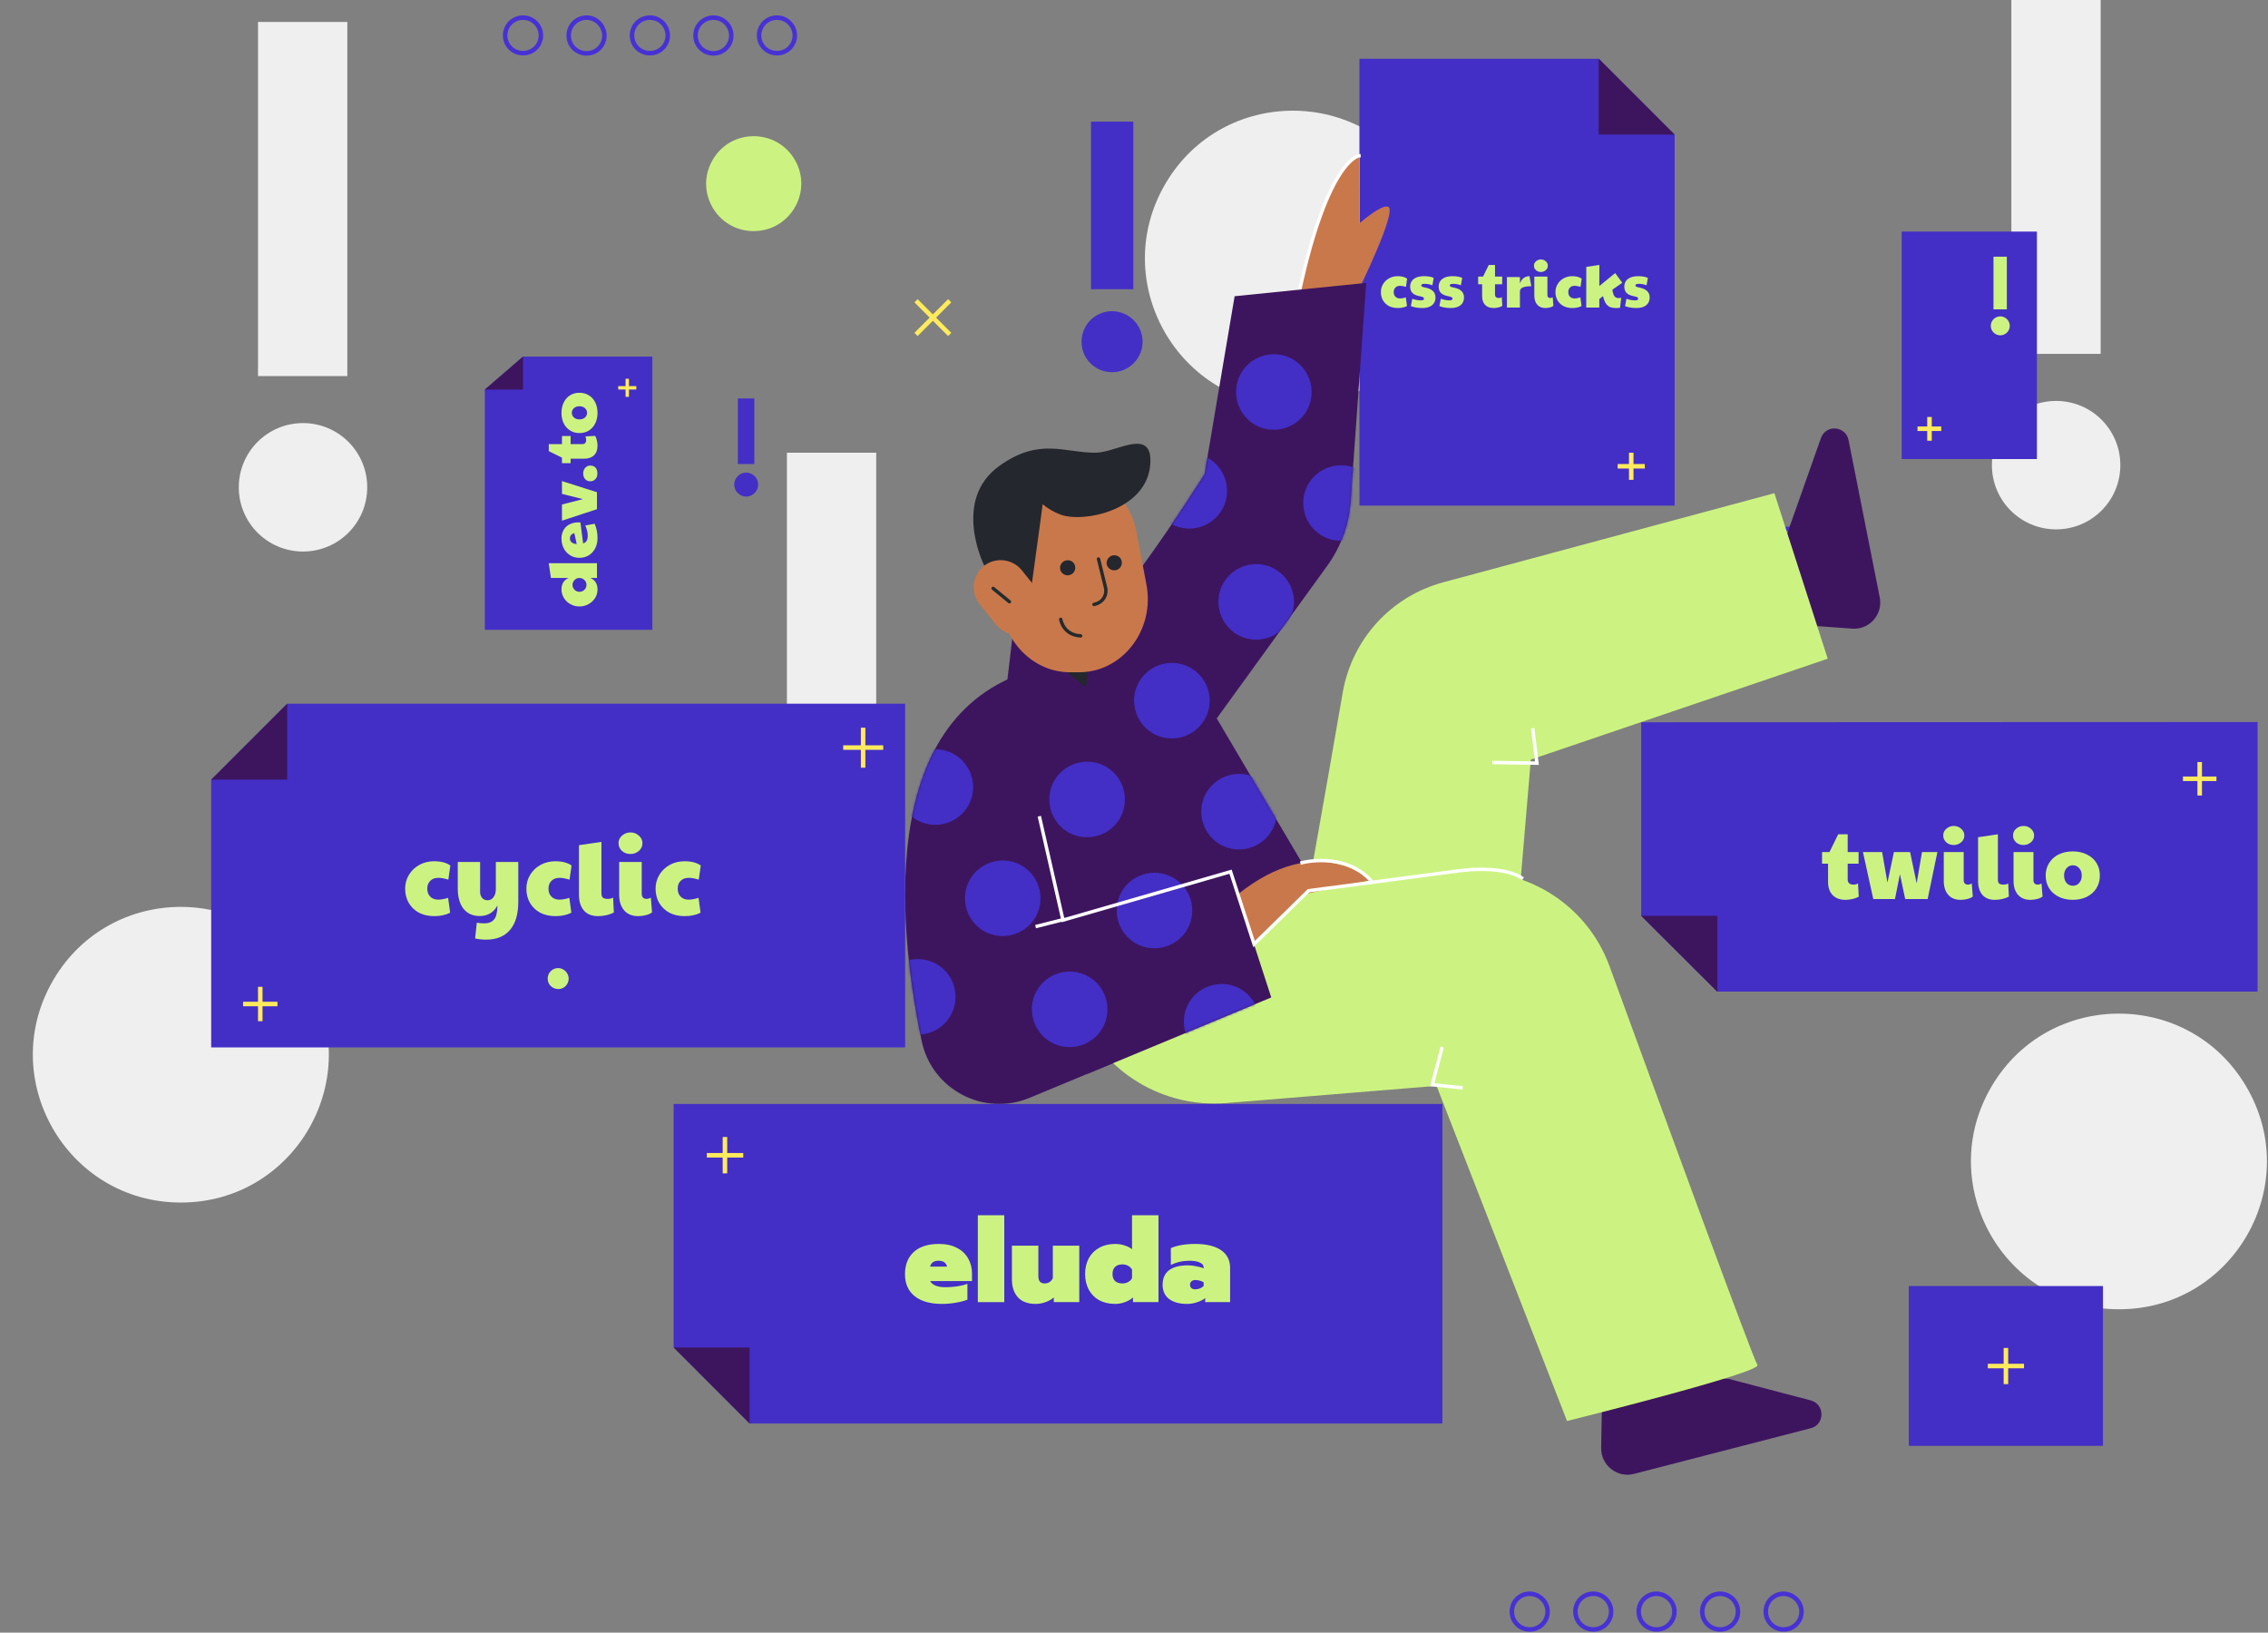 <svg width="1003" height="722" viewBox="0 0 1003 722" fill="none" xmlns="http://www.w3.org/2000/svg">
<rect x="0" y="0" width="1003" height="722" fill="#808080" stroke="none"/>
<g clip-path="url(#clip0_4_179)">
<path d="M438.8 420.9H402.8M420.8 438.9V402.9M717 298.8L739.3 299.4L738.7 277.1L761 277.7L760.4 255.4L782.7 256L782.1 233.7L804.4 234.3L803.8 212M239.2 15.7C239.2 20.1 235.6 23.6 231.2 23.5C226.9 23.5 223.4 20 223.4 15.7C223.4 11.3 226.9 7.8 231.3 7.8C235.7 7.8 239.2 11.3 239.2 15.7ZM267.3 15.7C267.3 20.1 263.8 23.6 259.4 23.6C255 23.6 251.5 20.1 251.5 15.7C251.5 11.3 255 7.8 259.4 7.8C263.7 7.8 267.2 11.4 267.3 15.7ZM295.3 15.7C295.3 20.1 291.7 23.6 287.3 23.5C283 23.5 279.5 20 279.5 15.7C279.5 11.3 283 7.8 287.4 7.8C291.8 7.8 295.3 11.3 295.3 15.7ZM323.4 15.7C323.4 20.1 319.9 23.6 315.5 23.6C311.1 23.6 307.6 20.1 307.6 15.7C307.6 11.3 311.1 7.8 315.5 7.8C319.9 7.8 323.4 11.4 323.4 15.7ZM351.5 15.7C351.5 20.1 347.9 23.6 343.5 23.5C339.2 23.5 335.7 20 335.7 15.7C335.7 11.3 339.2 7.8 343.6 7.8C348 7.8 351.5 11.4 351.5 15.7ZM684.4 712.7C684.4 717.1 680.9 720.6 676.5 720.6C672.1 720.6 668.6 717.1 668.6 712.7C668.6 708.3 672.1 704.8 676.5 704.8C680.9 704.9 684.4 708.4 684.4 712.7ZM712.5 712.7C712.5 717.1 709 720.6 704.6 720.6C700.2 720.6 696.7 717.1 696.7 712.7C696.7 708.3 700.2 704.8 704.6 704.8C709 704.8 712.5 708.4 712.5 712.7ZM740.5 712.7C740.5 717.1 737 720.6 732.6 720.6C728.2 720.6 724.7 717.1 724.7 712.7C724.7 708.3 728.2 704.8 732.6 704.8C737 704.9 740.5 708.4 740.5 712.7ZM768.6 712.7C768.6 717.1 765.1 720.6 760.7 720.6C756.3 720.6 752.8 717.1 752.8 712.7C752.8 708.3 756.3 704.8 760.7 704.8C765.1 704.8 768.6 708.4 768.6 712.7ZM796.7 712.7C796.7 717.1 793.2 720.6 788.8 720.6C784.4 720.6 780.9 717.1 780.9 712.7C780.9 708.3 784.4 704.8 788.8 704.8C793.1 704.9 796.7 708.4 796.7 712.7Z" stroke="#4831D4" stroke-width="2" stroke-miterlimit="50"/>
<path d="M937.7 205.7C937.7 221.4 925 234.1 909.3 234.1C893.6 234.1 880.9 221.4 880.9 205.7C880.9 190 893.6 177.3 909.3 177.3C925 177.3 937.7 190 937.7 205.7ZM929 156.5H889.5V-0.1H929V156.5ZM396.2 406C396.2 421.7 383.5 434.4 367.8 434.4C352.1 434.4 339.4 421.7 339.4 406C339.4 390.3 352.1 377.6 367.8 377.6C383.5 377.6 396.2 390.3 396.2 406ZM387.5 356.8H348V200.2H387.5V356.8ZM80 531.8C29.3 531.8 -2.1 476.6 23.8 433C49.1 390.4 110.8 390.4 136.1 433C162.1 476.6 130.7 531.8 80 531.8ZM571.8 179.7C521.1 179.7 489.7 124.5 515.6 80.9C540.9 38.3 602.6 38.3 627.9 80.9C653.9 124.5 622.5 179.7 571.8 179.7ZM937.1 579C886.4 579 855 523.8 880.9 480.2C906.2 437.6 967.9 437.6 993.2 480.2C1019.2 523.8 987.8 579 937.1 579ZM162.4 215.5C162.4 231.2 149.7 243.9 134 243.9C118.3 243.9 105.6 231.2 105.6 215.5C105.6 199.8 118.3 187.1 134 187.1C149.7 187.1 162.4 199.8 162.4 215.5ZM153.6 166.3H114.1V9.7H153.6V166.3Z" fill="#EFEFEF"/>
<path d="M601.1 80.6L601.2 85.8Z" fill="#3361C2"/>
<path d="M740.6 59.6V223.6H601.2V26H707L740.6 59.6Z" fill="#432FC6"/>
<path d="M601.1 127.7L574.8 128.8C574.8 128.8 585.8 74.8 601 68.9L601.1 98.8C606.4 94.4 612 90.4 614 91.5C617.8 93.6 601.1 127.7 601.1 127.7Z" fill="#C9784B"/>
<path d="M601 68.9C601 68.9 587.5 70.3 574.8 128.1" stroke="white" stroke-width="1.5" stroke-miterlimit="50" stroke-linecap="square"/>
<path d="M708.7 606L708.1 640.4C708 648 715.2 653.7 722.6 651.8L800.8 631.6C807.1 630 807.1 621 800.8 619.3L764.6 609.8L708.7 606ZM795.5 276.3L819.1 278C826.7 278.6 832.8 271.7 831.3 264.2L817.5 194.6C816.2 188.3 807.5 187.6 805.3 193.7L788.7 240.7L795.5 276.3ZM463.3 361.7L475.6 404.5L544.1 385.6L562.2 441.1L455.3 485.5C435 493.9 412.1 481.8 407.6 460.4C396.2 405.4 388.3 310.9 462.6 294.8C482.2 290.5 532.7 209.7 532.7 209.7L546 131L604.2 125.1L597.3 221.7C596.6 232 593 241.9 586.9 250.3L538.1 317.7L581.9 391.9L469.5 455.9L463.3 361.7Z" fill="#3D155F"/>
<path d="M571.8 427.2C572.9 426.1 585.7 353.2 593.8 306.3C597.9 282.7 615.2 263.7 638.3 257.5L784.7 218.1L808.3 291.3L677 335.9L669 430.2L571.8 427.2Z" fill="#CCF381"/>
<path d="M472.1 436.9L477.4 449C488.6 474.5 514.7 490.1 542.4 487.8L635.3 480.2L693 628.4C693 628.4 779.7 606.9 777.2 603.6C775.4 601.2 735.6 492.5 711.8 427.3C701.6 399.3 673.2 382.1 643.7 386L511.9 403.4L472.1 436.9Z" fill="#CCF381"/>
<path d="M481.1 474.8L562.2 441.1L545.8 390.6L457 412.1L481.1 474.8Z" fill="#3D155F"/>
<mask id="mask0_4_179" style="mask-type:luminance" maskUnits="userSpaceOnUse" x="400" y="125" width="205" height="364">
<path d="M546.1 131L532.8 209.6C532.8 209.6 482.3 290.4 462.7 294.7C388.4 310.8 396.2 405.3 407.7 460.3C412.2 481.8 435.1 493.9 455.4 485.4L481.2 474.7L562.2 441L551.8 409L582 391.8L538.2 317.6L587 250.2C593.1 241.8 596.7 231.9 597.4 221.6L604.3 125L546.1 131V131Z" fill="white"/>
</mask>
<g mask="url(#mask0_4_179)">
<path d="M460.1 398.6C459.4 407.8 451.3 414.6 442.1 413.9C432.9 413.2 426.1 405.1 426.8 395.9C427.5 386.7 435.6 379.9 444.8 380.6C454 381.3 460.8 389.4 460.1 398.6Z" fill="#432FC6"/>
</g>
<mask id="mask1_4_179" style="mask-type:luminance" maskUnits="userSpaceOnUse" x="400" y="125" width="205" height="364">
<path d="M546.1 131L532.8 209.6C532.8 209.6 482.3 290.4 462.7 294.7C388.4 310.8 396.2 405.3 407.7 460.3C412.2 481.8 435.1 493.9 455.4 485.4L481.2 474.7L562.2 441L551.8 409L582 391.8L538.2 317.6L587 250.2C593.1 241.8 596.7 231.9 597.4 221.6L604.3 125L546.1 131V131Z" fill="white"/>
</mask>
<g mask="url(#mask1_4_179)">
<path d="M527.2 404C526.5 413.2 518.4 420 509.2 419.3C500 418.6 493.2 410.5 493.9 401.3C494.6 392.1 502.7 385.3 511.9 386C521.1 386.8 528 394.8 527.2 404Z" fill="#432FC6"/>
</g>
<mask id="mask2_4_179" style="mask-type:luminance" maskUnits="userSpaceOnUse" x="400" y="125" width="205" height="364">
<path d="M546.1 131L532.8 209.6C532.8 209.6 482.3 290.4 462.7 294.7C388.4 310.8 396.2 405.3 407.7 460.3C412.2 481.8 435.1 493.9 455.4 485.4L481.2 474.7L562.2 441L551.8 409L582 391.8L538.2 317.6L587 250.2C593.1 241.8 596.7 231.9 597.4 221.6L604.3 125L546.1 131V131Z" fill="white"/>
</mask>
<g mask="url(#mask2_4_179)">
<path d="M594.4 409.5C593.7 418.7 585.6 425.5 576.4 424.8C567.2 424.1 560.4 416 561.1 406.8C561.8 397.6 569.9 390.8 579.1 391.5C588.3 392.2 595.1 400.3 594.4 409.5Z" fill="#432FC6"/>
</g>
<mask id="mask3_4_179" style="mask-type:luminance" maskUnits="userSpaceOnUse" x="400" y="125" width="205" height="364">
<path d="M546.1 131L532.8 209.6C532.8 209.6 482.3 290.4 462.7 294.7C388.4 310.8 396.2 405.3 407.7 460.3C412.2 481.8 435.1 493.9 455.4 485.4L481.2 474.7L562.2 441L551.8 409L582 391.8L538.2 317.6L587 250.2C593.1 241.8 596.7 231.9 597.4 221.6L604.3 125L546.1 131V131Z" fill="white"/>
</mask>
<g mask="url(#mask3_4_179)">
<path d="M497.4 354.9C496.7 364.1 488.6 370.9 479.4 370.2C470.2 369.5 463.4 361.4 464.1 352.2C464.8 343 472.9 336.2 482.1 336.9C491.3 337.6 498.2 345.7 497.4 354.9Z" fill="#432FC6"/>
</g>
<mask id="mask4_4_179" style="mask-type:luminance" maskUnits="userSpaceOnUse" x="400" y="125" width="205" height="364">
<path d="M546.1 131L532.8 209.6C532.8 209.6 482.3 290.4 462.7 294.7C388.4 310.8 396.2 405.3 407.7 460.3C412.2 481.8 435.1 493.9 455.4 485.4L481.2 474.7L562.2 441L551.8 409L582 391.8L538.2 317.6L587 250.2C593.1 241.8 596.7 231.9 597.4 221.6L604.3 125L546.1 131V131Z" fill="white"/>
</mask>
<g mask="url(#mask4_4_179)">
<path d="M564.6 360.3C563.9 369.5 555.8 376.3 546.6 375.6C537.4 374.9 530.6 366.8 531.3 357.6C532 348.4 540.1 341.6 549.3 342.3C558.5 343.1 565.3 351.1 564.6 360.3Z" fill="#432FC6"/>
</g>
<mask id="mask5_4_179" style="mask-type:luminance" maskUnits="userSpaceOnUse" x="400" y="125" width="205" height="364">
<path d="M546.1 131L532.8 209.6C532.8 209.6 482.3 290.4 462.7 294.7C388.4 310.8 396.2 405.3 407.7 460.3C412.2 481.8 435.1 493.9 455.4 485.4L481.2 474.7L562.2 441L551.8 409L582 391.8L538.2 317.6L587 250.2C593.1 241.8 596.7 231.9 597.4 221.6L604.3 125L546.1 131V131Z" fill="white"/>
</mask>
<g mask="url(#mask5_4_179)">
<path d="M631.7 365.8C631 375 622.9 381.8 613.7 381.1C604.5 380.4 597.7 372.3 598.4 363.1C599.1 353.9 607.2 347.1 616.4 347.8C625.6 348.6 632.5 356.6 631.7 365.8Z" fill="#432FC6"/>
</g>
<mask id="mask6_4_179" style="mask-type:luminance" maskUnits="userSpaceOnUse" x="400" y="125" width="205" height="364">
<path d="M546.1 131L532.8 209.6C532.8 209.6 482.3 290.4 462.7 294.7C388.4 310.8 396.2 405.3 407.7 460.3C412.2 481.8 435.1 493.9 455.4 485.4L481.2 474.7L562.2 441L551.8 409L582 391.8L538.2 317.6L587 250.2C593.1 241.8 596.7 231.9 597.4 221.6L604.3 125L546.1 131V131Z" fill="white"/>
</mask>
<g mask="url(#mask6_4_179)">
<path d="M430.3 349.4C429.6 358.6 421.5 365.4 412.3 364.7C403.1 364 396.3 355.9 397 346.7C397.7 337.5 405.8 330.7 415 331.4C424.2 332.2 431 340.2 430.3 349.4Z" fill="#432FC6"/>
</g>
<mask id="mask7_4_179" style="mask-type:luminance" maskUnits="userSpaceOnUse" x="400" y="125" width="205" height="364">
<path d="M546.1 131L532.8 209.6C532.8 209.6 482.3 290.4 462.7 294.7C388.4 310.8 396.2 405.3 407.7 460.3C412.2 481.8 435.1 493.9 455.4 485.4L481.2 474.7L562.2 441L551.8 409L582 391.8L538.2 317.6L587 250.2C593.1 241.8 596.7 231.9 597.4 221.6L604.3 125L546.1 131V131Z" fill="white"/>
</mask>
<g mask="url(#mask7_4_179)">
<path d="M489.7 447.7C489 456.9 480.9 463.7 471.7 463C462.5 462.3 455.7 454.2 456.4 445C457.1 435.8 465.2 429 474.4 429.7C483.6 430.5 490.5 438.5 489.7 447.7Z" fill="#432FC6"/>
</g>
<mask id="mask8_4_179" style="mask-type:luminance" maskUnits="userSpaceOnUse" x="400" y="125" width="205" height="364">
<path d="M546.1 131L532.8 209.6C532.8 209.6 482.3 290.4 462.7 294.7C388.4 310.8 396.2 405.3 407.7 460.3C412.2 481.8 435.1 493.9 455.4 485.4L481.2 474.7L562.2 441L551.8 409L582 391.8L538.2 317.6L587 250.2C593.1 241.8 596.7 231.9 597.4 221.6L604.3 125L546.1 131V131Z" fill="white"/>
</mask>
<g mask="url(#mask8_4_179)">
<path d="M556.9 453.2C556.2 462.4 548.1 469.2 538.9 468.5C529.7 467.8 522.9 459.7 523.6 450.5C524.3 441.3 532.4 434.5 541.6 435.2C550.8 435.9 557.6 444 556.9 453.2Z" fill="#432FC6"/>
</g>
<mask id="mask9_4_179" style="mask-type:luminance" maskUnits="userSpaceOnUse" x="400" y="125" width="205" height="364">
<path d="M546.1 131L532.8 209.6C532.8 209.6 482.3 290.4 462.7 294.7C388.4 310.8 396.2 405.3 407.7 460.3C412.2 481.8 435.1 493.9 455.4 485.4L481.2 474.7L562.2 441L551.8 409L582 391.8L538.2 317.6L587 250.2C593.1 241.8 596.7 231.9 597.4 221.6L604.3 125L546.1 131V131Z" fill="white"/>
</mask>
<g mask="url(#mask9_4_179)">
<path d="M624 458.6C623.3 467.8 615.2 474.6 606 473.9C596.8 473.2 590 465.1 590.7 455.9C591.4 446.7 599.5 439.9 608.7 440.6C617.9 441.4 624.8 449.4 624 458.6Z" fill="#432FC6"/>
</g>
<mask id="mask10_4_179" style="mask-type:luminance" maskUnits="userSpaceOnUse" x="400" y="125" width="205" height="364">
<path d="M546.1 131L532.8 209.6C532.8 209.6 482.3 290.4 462.7 294.7C388.4 310.8 396.2 405.3 407.7 460.3C412.2 481.8 435.1 493.9 455.4 485.4L481.2 474.7L562.2 441L551.8 409L582 391.8L538.2 317.6L587 250.2C593.1 241.8 596.7 231.9 597.4 221.6L604.3 125L546.1 131V131Z" fill="white"/>
</mask>
<g mask="url(#mask10_4_179)">
<path d="M422.5 442.2C421.8 451.4 413.7 458.2 404.5 457.5C395.3 456.8 388.5 448.7 389.2 439.5C389.9 430.3 398 423.5 407.2 424.2C416.5 425 423.3 433 422.5 442.2Z" fill="#432FC6"/>
</g>
<mask id="mask11_4_179" style="mask-type:luminance" maskUnits="userSpaceOnUse" x="400" y="125" width="205" height="364">
<path d="M546.1 131L532.8 209.6C532.8 209.6 482.3 290.4 462.7 294.7C388.4 310.8 396.2 405.3 407.7 460.3C412.2 481.8 435.1 493.9 455.4 485.4L481.2 474.7L562.2 441L551.8 409L582 391.8L538.2 317.6L587 250.2C593.1 241.8 596.7 231.9 597.4 221.6L604.3 125L546.1 131V131Z" fill="white"/>
</mask>
<g mask="url(#mask11_4_179)">
<path d="M475.4 212.9C474.7 222.1 466.6 228.9 457.4 228.2C448.2 227.5 441.4 219.4 442.1 210.2C442.8 201 450.9 194.2 460.1 194.9C469.3 195.7 476.1 203.7 475.4 212.9Z" fill="#432FC6"/>
</g>
<mask id="mask12_4_179" style="mask-type:luminance" maskUnits="userSpaceOnUse" x="400" y="125" width="205" height="364">
<path d="M546.1 131L532.8 209.6C532.8 209.6 482.3 290.4 462.7 294.7C388.4 310.8 396.2 405.3 407.7 460.3C412.2 481.8 435.1 493.9 455.4 485.4L481.2 474.7L562.2 441L551.8 409L582 391.8L538.2 317.6L587 250.2C593.1 241.8 596.7 231.9 597.4 221.6L604.3 125L546.1 131V131Z" fill="white"/>
</mask>
<g mask="url(#mask12_4_179)">
<path d="M542.6 218.4C541.9 227.6 533.8 234.4 524.6 233.7C515.4 233 508.6 224.9 509.3 215.7C510 206.5 518.1 199.7 527.3 200.4C536.5 201.1 543.3 209.2 542.6 218.4Z" fill="#432FC6"/>
</g>
<mask id="mask13_4_179" style="mask-type:luminance" maskUnits="userSpaceOnUse" x="400" y="125" width="205" height="364">
<path d="M546.1 131L532.8 209.6C532.8 209.6 482.3 290.4 462.7 294.7C388.4 310.8 396.2 405.3 407.7 460.3C412.2 481.8 435.1 493.9 455.4 485.4L481.2 474.7L562.2 441L551.8 409L582 391.8L538.2 317.6L587 250.2C593.1 241.8 596.7 231.9 597.4 221.6L604.3 125L546.1 131V131Z" fill="white"/>
</mask>
<g mask="url(#mask13_4_179)">
<path d="M609.7 223.8C609 233 600.9 239.8 591.7 239.1C582.5 238.4 575.7 230.3 576.4 221.1C577.1 211.9 585.2 205.1 594.4 205.8C603.6 206.6 610.5 214.6 609.7 223.8Z" fill="#432FC6"/>
</g>
<mask id="mask14_4_179" style="mask-type:luminance" maskUnits="userSpaceOnUse" x="400" y="125" width="205" height="364">
<path d="M546.1 131L532.8 209.6C532.8 209.6 482.3 290.4 462.7 294.7C388.4 310.8 396.2 405.3 407.7 460.3C412.2 481.8 435.1 493.9 455.4 485.4L481.2 474.7L562.2 441L551.8 409L582 391.8L538.2 317.6L587 250.2C593.1 241.8 596.7 231.9 597.4 221.6L604.3 125L546.1 131V131Z" fill="white"/>
</mask>
<g mask="url(#mask14_4_179)">
<path d="M408.2 207.4C407.5 216.6 399.4 223.4 390.2 222.7C381 222 374.2 213.9 374.9 204.7C375.6 195.5 383.7 188.7 392.9 189.4C402.1 190.1 409 198.3 408.2 207.4Z" fill="#432FC6"/>
</g>
<mask id="mask15_4_179" style="mask-type:luminance" maskUnits="userSpaceOnUse" x="400" y="125" width="205" height="364">
<path d="M546.1 131L532.8 209.6C532.8 209.6 482.3 290.4 462.7 294.7C388.4 310.8 396.2 405.3 407.7 460.3C412.2 481.8 435.1 493.9 455.4 485.4L481.2 474.7L562.2 441L551.8 409L582 391.8L538.2 317.6L587 250.2C593.1 241.8 596.7 231.9 597.4 221.6L604.3 125L546.1 131V131Z" fill="white"/>
</mask>
<g mask="url(#mask15_4_179)">
<path d="M505 262C504.3 271.2 496.2 278 487 277.3C477.8 276.6 471 268.5 471.7 259.3C472.4 250.1 480.5 243.3 489.7 244C498.9 244.7 505.8 252.9 505 262Z" fill="#432FC6"/>
</g>
<mask id="mask16_4_179" style="mask-type:luminance" maskUnits="userSpaceOnUse" x="400" y="125" width="205" height="364">
<path d="M546.1 131L532.8 209.6C532.8 209.6 482.3 290.4 462.7 294.7C388.4 310.8 396.2 405.3 407.7 460.3C412.2 481.8 435.1 493.9 455.4 485.4L481.2 474.7L562.2 441L551.8 409L582 391.8L538.2 317.6L587 250.2C593.1 241.8 596.7 231.9 597.4 221.6L604.3 125L546.1 131V131Z" fill="white"/>
</mask>
<g mask="url(#mask16_4_179)">
<path d="M572.2 267.5C571.5 276.7 563.4 283.5 554.2 282.8C545 282.1 538.2 274 538.9 264.8C539.6 255.6 547.7 248.8 556.9 249.5C566.1 250.3 572.9 258.3 572.2 267.5Z" fill="#432FC6"/>
</g>
<mask id="mask17_4_179" style="mask-type:luminance" maskUnits="userSpaceOnUse" x="400" y="125" width="205" height="364">
<path d="M546.1 131L532.8 209.6C532.8 209.6 482.3 290.4 462.7 294.7C388.4 310.8 396.2 405.3 407.7 460.3C412.2 481.8 435.1 493.9 455.4 485.4L481.2 474.7L562.2 441L551.8 409L582 391.8L538.2 317.6L587 250.2C593.1 241.8 596.7 231.9 597.4 221.6L604.3 125L546.1 131V131Z" fill="white"/>
</mask>
<g mask="url(#mask17_4_179)">
<path d="M437.9 256.6C437.2 265.8 429.1 272.6 419.9 271.9C410.7 271.2 403.9 263.1 404.6 253.9C405.3 244.7 413.4 237.9 422.6 238.6C431.8 239.3 438.6 247.4 437.9 256.6Z" fill="#432FC6"/>
</g>
<mask id="mask18_4_179" style="mask-type:luminance" maskUnits="userSpaceOnUse" x="400" y="125" width="205" height="364">
<path d="M546.1 131L532.8 209.6C532.8 209.6 482.3 290.4 462.7 294.7C388.4 310.8 396.2 405.3 407.7 460.3C412.2 481.8 435.1 493.9 455.4 485.4L481.2 474.7L562.2 441L551.8 409L582 391.8L538.2 317.6L587 250.2C593.1 241.8 596.7 231.9 597.4 221.6L604.3 125L546.1 131V131Z" fill="white"/>
</mask>
<g mask="url(#mask18_4_179)">
<path d="M512.8 169.2C512.1 178.4 504 185.2 494.8 184.5C485.6 183.8 478.8 175.7 479.5 166.5C480.2 157.3 488.3 150.5 497.5 151.2C506.7 152 513.6 160 512.8 169.2Z" fill="#432FC6"/>
</g>
<mask id="mask19_4_179" style="mask-type:luminance" maskUnits="userSpaceOnUse" x="400" y="125" width="205" height="364">
<path d="M546.1 131L532.8 209.6C532.8 209.6 482.3 290.4 462.7 294.7C388.4 310.8 396.2 405.3 407.7 460.3C412.2 481.8 435.1 493.9 455.4 485.4L481.2 474.7L562.2 441L551.8 409L582 391.8L538.2 317.6L587 250.2C593.1 241.8 596.7 231.9 597.4 221.6L604.3 125L546.1 131V131Z" fill="white"/>
</mask>
<g mask="url(#mask19_4_179)">
<path d="M580 174.7C579.3 183.9 571.2 190.7 562 190C552.8 189.3 546 181.2 546.7 172C547.4 162.8 555.5 156 564.7 156.7C573.9 157.4 580.7 165.5 580 174.7Z" fill="#432FC6"/>
</g>
<mask id="mask20_4_179" style="mask-type:luminance" maskUnits="userSpaceOnUse" x="400" y="125" width="205" height="364">
<path d="M546.1 131L532.8 209.6C532.8 209.6 482.3 290.4 462.7 294.7C388.4 310.8 396.2 405.3 407.7 460.3C412.2 481.8 435.1 493.9 455.4 485.4L481.2 474.7L562.2 441L551.8 409L582 391.8L538.2 317.6L587 250.2C593.1 241.8 596.7 231.9 597.4 221.6L604.3 125L546.1 131V131Z" fill="white"/>
</mask>
<g mask="url(#mask20_4_179)">
<path d="M445.7 163.8C445 173 436.9 179.8 427.7 179.1C418.5 178.4 411.7 170.3 412.4 161.1C413.1 151.9 421.2 145.1 430.4 145.8C439.6 146.5 446.4 154.6 445.7 163.8Z" fill="#432FC6"/>
</g>
<mask id="mask21_4_179" style="mask-type:luminance" maskUnits="userSpaceOnUse" x="400" y="125" width="205" height="364">
<path d="M546.1 131L532.8 209.6C532.8 209.6 482.3 290.4 462.7 294.7C388.4 310.8 396.2 405.3 407.7 460.3C412.2 481.8 435.1 493.9 455.4 485.4L481.2 474.7L562.2 441L551.8 409L582 391.8L538.2 317.6L587 250.2C593.1 241.8 596.7 231.9 597.4 221.6L604.3 125L546.1 131V131Z" fill="white"/>
</mask>
<g mask="url(#mask21_4_179)">
<path d="M534.9 311.2C534.2 320.4 526.1 327.2 516.9 326.5C507.7 325.8 500.9 317.7 501.6 308.5C502.3 299.3 510.4 292.5 519.6 293.2C528.8 294 535.7 302 534.9 311.2Z" fill="#432FC6"/>
</g>
<mask id="mask22_4_179" style="mask-type:luminance" maskUnits="userSpaceOnUse" x="400" y="125" width="205" height="364">
<path d="M546.1 131L532.8 209.6C532.8 209.6 482.3 290.4 462.7 294.7C388.4 310.8 396.2 405.3 407.7 460.3C412.2 481.8 435.1 493.9 455.4 485.4L481.2 474.7L562.2 441L551.8 409L582 391.8L538.2 317.6L587 250.2C593.1 241.8 596.7 231.9 597.4 221.6L604.3 125L546.1 131V131Z" fill="white"/>
</mask>
<g mask="url(#mask22_4_179)">
<path d="M602.1 316.7C601.4 325.9 593.3 332.7 584.1 332C574.9 331.3 568.1 323.2 568.8 314C569.5 304.8 577.6 298 586.8 298.7C596 299.4 602.8 307.5 602.1 316.7Z" fill="#432FC6"/>
</g>
<mask id="mask23_4_179" style="mask-type:luminance" maskUnits="userSpaceOnUse" x="400" y="125" width="205" height="364">
<path d="M546.1 131L532.8 209.6C532.8 209.6 482.3 290.4 462.7 294.7C388.4 310.8 396.2 405.3 407.7 460.3C412.2 481.8 435.1 493.9 455.4 485.4L481.2 474.7L562.2 441L551.8 409L582 391.8L538.2 317.6L587 250.2C593.1 241.8 596.7 231.9 597.4 221.6L604.3 125L546.1 131V131Z" fill="white"/>
</mask>
<g mask="url(#mask23_4_179)">
<path d="M400.6 300.3C399.9 309.5 391.8 316.3 382.6 315.6C373.4 314.9 366.6 306.8 367.3 297.6C368 288.4 376.1 281.6 385.3 282.3C394.5 283 401.4 291.1 400.6 300.3Z" fill="#432FC6"/>
</g>
<path d="M463 319.3C462.3 319.3 461.6 319.3 460.9 319.2C451.3 318.1 444.5 309.4 445.6 299.8L453.2 235.2C454.3 225.6 463 218.8 472.6 219.9C482.2 221 489 229.7 487.9 239.3L480.3 304C479.2 312.8 471.7 319.3 463 319.3Z" fill="#3D155F"/>
<path d="M646.1 481L633.4 479.7L637.6 463.7M458.7 409.6L470.1 406.7" stroke="white" stroke-width="1.5" stroke-miterlimit="50" stroke-linecap="square"/>
<path d="M554.1 417C554.1 416.9 577.9 395.2 577.9 395.2L606.1 389.3C606.1 389.3 582.9 367 547.3 395.6L554.1 417Z" fill="#C9784B"/>
<path d="M677.9 322.8L679.7 337.5L660.8 337.2M459.8 361.7L470.1 406.9L544.2 385.5L554.6 417.5L578.7 393.9L644.5 385.2C644.5 385.2 663.5 382.2 672.9 388.2" stroke="white" stroke-width="1.5" stroke-miterlimit="50" stroke-linecap="square"/>
<path d="M400.3 311.2V463.2H93.4V344.8L127 311.2H400.3ZM998.4 319.3V438.5H759.4L725.8 405V319.4L998.4 319.3ZM331.5 629.5H637.9V488.2H297.9V595.8L331.5 629.5ZM900.8 203H841V102.4H900.8V203Z" fill="#432FC6"/>
<path d="M333.3 102.2C317 102.2 306.9 84.5 315.3 70.5C323.4 56.8 343.2 56.8 351.4 70.5C359.7 84.5 349.6 102.2 333.3 102.2Z" fill="#CCF381"/>
<path d="M505.3 151.1C505.3 158.5 499.3 164.6 491.8 164.6C484.3 164.6 478.3 158.6 478.3 151.1C478.3 143.7 484.3 137.6 491.8 137.6C499.3 137.7 505.3 143.7 505.3 151.1ZM501.2 127.9H482.5V53.8H501.2V127.9Z" fill="#432FC6"/>
<path d="M251.5 432.7C251.5 435.3 249.5 437.4 246.9 437.4C244.3 437.4 242.2 435.4 242.2 432.8V432.7C242.2 430.1 244.4 428.1 246.9 428.1C249.4 428.2 251.4 430.2 251.5 432.7ZM888.8 144.1C888.8 146.4 886.9 148.3 884.6 148.3C882.3 148.3 880.4 146.4 880.4 144.1C880.4 141.8 882.3 139.9 884.6 139.9C886.9 139.9 888.8 141.8 888.8 144.1ZM887.5 136.8H881.6V113.5H887.5V136.8Z" fill="#CCF381"/>
<path d="M965.4 344.4H980.2M972.8 337V351.8M312.6 510.9H328.7M320.6 502.8V518.9M107.5 444H122.7M115.1 436.4V451.6M372.9 330.6H390.6M381.7 321.8V339.5M715.4 206.2H727.4M721.4 200.2V212.2M848 189.6H858.5M853.3 184.4V194.9" stroke="#FFEB5C" stroke-width="2" stroke-miterlimit="50"/>
<path d="M930 639.3H844.2V568.8H930V639.3Z" fill="#432FC6"/>
<path d="M930 639.3H844.2V568.8H930V639.3Z" fill="#432FC6"/>
<path d="M879.1 604.1H895.1M887.1 596.1V612.1" stroke="#FFEB5C" stroke-width="2" stroke-miterlimit="50"/>
<path d="M335.3 214.3C335.3 217.2 332.9 219.6 330 219.6C327.1 219.6 324.7 217.2 324.7 214.3C324.7 211.4 327.1 209 330 209C332.9 209 335.3 211.4 335.3 214.3ZM333.6 205.2H326.3V176.2H333.6V205.2Z" fill="#432FC6"/>
<path d="M405.1 133L420 147.9M420 133L405.1 147.9" stroke="#FFEB5C" stroke-width="2" stroke-miterlimit="50"/>
<path d="M481.1 297L469.6 295.6L480.3 304L481.1 297Z" fill="#24272D"/>
<path d="M575.8 381.5C575.8 381.5 594.3 376.6 606.1 389.2" stroke="white" stroke-width="1.5" stroke-miterlimit="50" stroke-linecap="square"/>
<path d="M473.6 297.3H477.5C496.6 297.1 510.8 278.4 507 258.5L502.6 235.3C499.7 219.8 486.7 208.8 471.9 209.1C455 209.5 441.7 224.4 442.1 242.3L442.6 265.6C443.1 283.3 456.9 297.5 473.6 297.3Z" fill="#C9784B"/>
<path d="M485.8 247.2L488.9 259.8C489.7 263 487.8 266.3 484.5 267.1L483.8 267.3" stroke="#252B2D" stroke-width="1.5" stroke-miterlimit="50" stroke-linecap="round" stroke-linejoin="round"/>
<path d="M455.2 266.4L460 231.3L461.1 223C463.4 224.9 466 226.4 468.8 227.5C478.9 231.4 507.2 225.8 508.7 205.3C509.9 188.6 493.7 200.1 484.7 200.2C470.6 200.3 459.8 193.3 442 206C420.7 221.2 435.3 250.2 435.3 250.2C435.3 250.2 444.9 245 455.2 266.4Z" fill="#24272D"/>
<path d="M469.2 252.7C470.1 254.3 472.1 254.9 473.8 254C475.4 253.1 476 251.1 475.1 249.4C474.2 247.8 472.1 247.3 470.5 248.2C468.9 249.2 468.3 251.1 469.2 252.7ZM489.8 250.5C490.7 252.1 492.7 252.7 494.4 251.8C496 250.9 496.6 248.9 495.7 247.2C494.8 245.6 492.7 245.1 491.1 246C489.5 247 488.9 249 489.8 250.5Z" fill="#24272D"/>
<path d="M469.1 273.9C469.1 273.9 470.1 280.8 477.9 281.2" stroke="#252B2D" stroke-width="1.5" stroke-miterlimit="50" stroke-linecap="round" stroke-linejoin="round"/>
<path d="M457.2 278C462.3 273.9 463.2 266.3 459.1 261.2L451.9 252.2C447.8 247.1 440.2 246.2 435.1 250.3C430 254.4 429.1 262 433.2 267.1L440.4 276.1C444.5 281.3 452.1 282.1 457.2 278Z" fill="#C9784B"/>
<path d="M439.2 260.2L446.4 266.1" stroke="#252B2D" stroke-width="1.5" stroke-miterlimit="50" stroke-linecap="round" stroke-linejoin="round"/>
<path d="M127 311.2V344.8H93.4L127 311.2ZM331.5 629.5L297.9 595.9H331.5V629.5ZM759.5 405V438.6L725.8 405H759.5Z" fill="#3D155F"/>
<path d="M416.493 576.621C411.363 576.621 407.36 575.477 404.483 573.189C401.641 570.902 400.22 567.661 400.22 563.467C400.22 559.342 401.502 556.084 404.067 553.692C406.667 551.3 410.393 550.105 415.245 550.105C418.33 550.105 420.965 550.676 423.148 551.82C425.367 552.964 427.03 554.524 428.14 556.5C429.283 558.475 429.855 560.694 429.855 563.155V566.534H411.346C412.351 568.337 414.621 569.238 418.157 569.238C419.786 569.238 421.484 569.116 423.252 568.874C425.055 568.597 426.58 568.215 427.828 567.73V574.749C426.441 575.304 424.725 575.754 422.68 576.101C420.67 576.447 418.608 576.621 416.493 576.621ZM418.833 560.139C418.417 558.406 417.152 557.539 415.037 557.539C412.992 557.539 411.762 558.406 411.346 560.139H418.833Z" fill="#CCF381"/>
<path d="M432.435 537.418H444.133V575.841H432.435V537.418Z" fill="#CCF381"/>
<path d="M458.011 576.621C454.51 576.621 451.876 575.633 450.108 573.657C448.375 571.681 447.508 569.064 447.508 565.806V550.884H459.207V564.35C459.207 566.499 460.125 567.574 461.962 567.574C463.626 567.574 464.839 566.794 465.602 565.234V550.884H477.3V575.841H466.018V573.761C464.978 574.662 463.765 575.356 462.378 575.841C460.992 576.361 459.536 576.621 458.011 576.621Z" fill="#CCF381"/>
<path d="M493.194 576.621C490.49 576.621 488.133 576.083 486.123 575.009C484.147 573.9 482.605 572.34 481.496 570.33C480.421 568.319 479.884 565.997 479.884 563.363C479.884 560.763 480.421 558.458 481.496 556.448C482.605 554.437 484.165 552.877 486.175 551.768C488.185 550.659 490.525 550.105 493.194 550.105C494.65 550.105 496.036 550.33 497.353 550.78C498.705 551.196 499.797 551.751 500.629 552.444V537.418H512.327V575.841H501.045V573.761C500.109 574.628 498.93 575.321 497.509 575.841C496.123 576.361 494.684 576.621 493.194 576.621ZM496.417 567.574C497.319 567.574 498.151 567.366 498.913 566.95C499.676 566.534 500.248 565.962 500.629 565.234V561.491C500.248 560.763 499.676 560.191 498.913 559.775C498.151 559.359 497.319 559.151 496.417 559.151C495.031 559.151 493.939 559.515 493.142 560.243C492.379 560.971 491.998 562.028 491.998 563.415C491.998 564.801 492.379 565.841 493.142 566.534C493.939 567.227 495.031 567.574 496.417 567.574Z" fill="#CCF381"/>
<path d="M524.867 576.621C521.609 576.621 519.009 575.91 517.068 574.489C515.127 573.033 514.156 570.919 514.156 568.146C514.156 565.338 515.092 563.207 516.964 561.751C518.87 560.295 521.678 559.567 525.387 559.567C526.496 559.567 527.709 559.706 529.026 559.983C530.343 560.226 531.435 560.52 532.302 560.867V560.451C532.302 559.55 531.73 558.839 530.586 558.319C529.442 557.799 527.934 557.539 526.063 557.539C523.047 557.539 520.291 558.163 517.796 559.411V551.976C518.94 551.422 520.447 550.971 522.319 550.624C524.191 550.278 526.253 550.105 528.506 550.105C533.498 550.105 537.328 551.023 539.997 552.86C542.666 554.697 544 557.297 544 560.659V575.841H532.978V574.021C532.18 574.749 531.037 575.356 529.546 575.841C528.09 576.361 526.531 576.621 524.867 576.621ZM528.61 570.174C529.338 570.174 530.031 570.035 530.69 569.758C531.383 569.48 531.92 569.134 532.302 568.718V567.054C531.158 566.396 529.927 566.066 528.61 566.066C527.882 566.066 527.31 566.257 526.894 566.638C526.479 567.019 526.271 567.522 526.271 568.146C526.271 568.735 526.461 569.22 526.842 569.602C527.258 569.983 527.848 570.174 528.61 570.174Z" fill="#CCF381"/>
<path d="M707 25.9L740.6 59.5H707V25.9Z" fill="#3D155F"/>
<path d="M288.5 278.5H214.4V172.3L231.3 157.7H288.5V278.5Z" fill="#432FC6"/>
<path d="M231.3 172.3H214.4L231.3 157.7V172.3Z" fill="#3D155F"/>
<path d="M273.4 171.5H281.4M277.4 167.5V175.5" stroke="#FFEB5C" stroke-width="1.5" stroke-miterlimit="10"/>
<path d="M816.168 397.934C813.732 397.934 811.837 397.242 810.48 395.858C809.124 394.447 808.446 392.509 808.446 390.046V381.95H805.789V376.802H809.069L812.93 368.955H817.123V376.802H821.939V381.95H817.123V389.008C817.123 389.7 817.345 390.24 817.787 390.627C818.23 391.015 818.853 391.208 819.656 391.208C820.403 391.208 821.081 391.042 821.69 390.71L822.022 396.523C821.33 396.938 820.431 397.284 819.324 397.561C818.244 397.81 817.192 397.934 816.168 397.934ZM823.873 376.802H832.342L834.709 390.295L837.573 376.802H844.714L847.621 390.627L849.987 376.802H856.796L852.478 397.602H842.555L840.23 386.6L838.03 397.602H828.44L823.873 376.802ZM867.01 397.934C864.685 397.934 862.872 397.187 861.571 395.692C860.27 394.198 859.619 392.163 859.619 389.589V376.802H868.421V389.216C868.421 389.852 868.587 390.35 868.919 390.71C869.279 391.042 869.736 391.208 870.289 391.208C870.843 391.208 871.41 391.042 871.992 390.71L872.448 396.481C871.839 396.952 871.037 397.312 870.04 397.561C869.072 397.81 868.061 397.934 867.01 397.934ZM864.02 373.688C862.719 373.688 861.612 373.287 860.699 372.484C859.813 371.654 859.37 370.643 859.37 369.453C859.37 368.263 859.841 367.267 860.782 366.464C861.723 365.661 862.802 365.26 864.02 365.26C865.293 365.26 866.387 365.675 867.3 366.506C868.241 367.336 868.712 368.319 868.712 369.453C868.712 370.671 868.241 371.681 867.3 372.484C866.359 373.287 865.266 373.688 864.02 373.688ZM882.173 397.934C879.82 397.934 877.994 397.201 876.693 395.734C875.42 394.239 874.783 392.205 874.783 389.631V370.242L883.543 368.955V389.008C883.543 389.783 883.723 390.35 884.083 390.71C884.47 391.042 885.135 391.208 886.076 391.208C886.768 391.208 887.446 391.042 888.11 390.71L888.401 396.523C886.546 397.464 884.47 397.934 882.173 397.934ZM897.864 397.934C895.539 397.934 893.726 397.187 892.425 395.692C891.124 394.198 890.474 392.163 890.474 389.589V376.802H899.275V389.216C899.275 389.852 899.441 390.35 899.774 390.71C900.133 391.042 900.59 391.208 901.144 391.208C901.697 391.208 902.265 391.042 902.846 390.71L903.303 396.481C902.694 396.952 901.891 397.312 900.895 397.561C899.926 397.81 898.916 397.934 897.864 397.934ZM894.875 373.688C893.574 373.688 892.466 373.287 891.553 372.484C890.667 371.654 890.225 370.643 890.225 369.453C890.225 368.263 890.695 367.267 891.636 366.464C892.577 365.661 893.657 365.26 894.875 365.26C896.148 365.26 897.241 365.675 898.154 366.506C899.095 367.336 899.566 368.319 899.566 369.453C899.566 370.671 899.095 371.681 898.154 372.484C897.213 373.287 896.12 373.688 894.875 373.688ZM916.639 397.934C914.314 397.934 912.239 397.478 910.412 396.564C908.613 395.651 907.201 394.391 906.177 392.786C905.181 391.153 904.682 389.285 904.682 387.181C904.682 385.078 905.194 383.223 906.218 381.618C907.243 379.985 908.654 378.726 910.453 377.84C912.28 376.954 914.356 376.511 916.681 376.511C919.034 376.511 921.109 376.968 922.908 377.881C924.735 378.767 926.147 380.013 927.143 381.618C928.14 383.223 928.638 385.078 928.638 387.181C928.638 389.312 928.126 391.195 927.102 392.828C926.105 394.433 924.694 395.692 922.867 396.606C921.068 397.491 918.992 397.934 916.639 397.934ZM916.722 391.707C917.857 391.707 918.784 391.291 919.504 390.461C920.251 389.603 920.625 388.51 920.625 387.181C920.625 385.853 920.251 384.773 919.504 383.943C918.784 383.085 917.857 382.656 916.722 382.656C915.588 382.656 914.647 383.085 913.899 383.943C913.18 384.773 912.82 385.853 912.82 387.181C912.82 388.51 913.18 389.603 913.899 390.461C914.647 391.291 915.588 391.707 916.722 391.707Z" fill="#CCF381"/>
<path d="M191.97 405.138C189.461 405.138 187.235 404.636 185.29 403.633C183.378 402.598 181.873 401.155 180.775 399.305C179.709 397.455 179.176 395.354 179.176 393.002C179.176 390.745 179.74 388.691 180.869 386.841C181.998 384.991 183.535 383.533 185.479 382.467C187.423 381.4 189.586 380.867 191.97 380.867C195.011 380.867 197.41 381.494 199.166 382.749L198.272 389.004C196.485 388.471 195.011 388.205 193.851 388.205C192.346 388.205 191.154 388.644 190.276 389.522C189.398 390.369 188.959 391.529 188.959 393.002C188.959 394.476 189.398 395.652 190.276 396.53C191.154 397.408 192.314 397.847 193.757 397.847C195.011 397.847 196.485 397.581 198.178 397.048L199.072 403.633C198.006 404.166 196.924 404.542 195.826 404.761C194.729 405.012 193.443 405.138 191.97 405.138ZM215.049 415.532C213.324 415.532 211.678 415.36 210.11 415.015L210.863 408.054C212.086 408.242 213.214 408.336 214.249 408.336C216.099 408.336 217.51 407.772 218.482 406.643C219.455 405.545 219.956 403.46 219.988 400.387C218.357 403.523 215.739 405.091 212.133 405.091C209.091 405.091 206.708 404.024 204.983 401.892C203.29 399.729 202.443 396.75 202.443 392.955V381.197H212.321V394.414C212.321 395.48 212.619 396.373 213.214 397.095C213.81 397.784 214.626 398.129 215.66 398.129C216.726 398.129 217.589 397.675 218.247 396.765C218.937 395.856 219.282 394.664 219.282 393.191V381.197H229.207V398.788C229.207 404.244 227.984 408.399 225.538 411.252C223.092 414.106 219.596 415.532 215.049 415.532ZM245.573 405.138C243.065 405.138 240.839 404.636 238.894 403.633C236.982 402.598 235.476 401.155 234.379 399.305C233.313 397.455 232.78 395.354 232.78 393.002C232.78 390.745 233.344 388.691 234.473 386.841C235.602 384.991 237.138 383.533 239.083 382.467C241.027 381.4 243.19 380.867 245.573 380.867C248.615 380.867 251.014 381.494 252.77 382.749L251.876 389.004C250.089 388.471 248.615 388.205 247.455 388.205C245.95 388.205 244.758 388.644 243.88 389.522C243.002 390.369 242.563 391.529 242.563 393.002C242.563 394.476 243.002 395.652 243.88 396.53C244.758 397.408 245.918 397.847 247.361 397.847C248.615 397.847 250.089 397.581 251.782 397.048L252.676 403.633C251.61 404.166 250.528 404.542 249.43 404.761C248.333 405.012 247.047 405.138 245.573 405.138ZM264.42 405.138C261.754 405.138 259.685 404.307 258.211 402.645C256.768 400.951 256.047 398.647 256.047 395.731V373.765L265.972 372.307V395.025C265.972 395.903 266.176 396.546 266.583 396.953C267.022 397.33 267.775 397.518 268.841 397.518C269.625 397.518 270.393 397.33 271.146 396.953L271.475 403.538C269.374 404.605 267.022 405.138 264.42 405.138ZM282.196 405.138C279.562 405.138 277.508 404.291 276.034 402.598C274.56 400.904 273.823 398.6 273.823 395.684V381.197H283.795V395.26C283.795 395.981 283.983 396.546 284.359 396.953C284.767 397.33 285.284 397.518 285.911 397.518C286.539 397.518 287.181 397.33 287.84 396.953L288.357 403.491C287.667 404.024 286.758 404.432 285.629 404.714C284.532 404.997 283.387 405.138 282.196 405.138ZM278.809 377.669C277.335 377.669 276.081 377.214 275.046 376.305C274.043 375.364 273.541 374.22 273.541 372.871C273.541 371.523 274.074 370.394 275.14 369.485C276.206 368.575 277.429 368.121 278.809 368.121C280.252 368.121 281.49 368.591 282.525 369.532C283.591 370.473 284.124 371.586 284.124 372.871C284.124 374.251 283.591 375.396 282.525 376.305C281.459 377.214 280.22 377.669 278.809 377.669ZM302.714 405.138C300.206 405.138 297.979 404.636 296.035 403.633C294.122 402.598 292.617 401.155 291.52 399.305C290.454 397.455 289.921 395.354 289.921 393.002C289.921 390.745 290.485 388.691 291.614 386.841C292.743 384.991 294.279 383.533 296.223 382.467C298.167 381.4 300.331 380.867 302.714 380.867C305.756 380.867 308.155 381.494 309.911 382.749L309.017 389.004C307.23 388.471 305.756 388.205 304.596 388.205C303.09 388.205 301.899 388.644 301.021 389.522C300.143 390.369 299.704 391.529 299.704 393.002C299.704 394.476 300.143 395.652 301.021 396.53C301.899 397.408 303.059 397.847 304.501 397.847C305.756 397.847 307.23 397.581 308.923 397.048L309.817 403.633C308.75 404.166 307.669 404.542 306.571 404.761C305.474 405.012 304.188 405.138 302.714 405.138Z" fill="#CCF381"/>
<path d="M618.107 136.218C616.651 136.218 615.359 135.927 614.231 135.345C613.121 134.744 612.247 133.907 611.611 132.834C610.992 131.76 610.682 130.541 610.682 129.176C610.682 127.865 611.01 126.673 611.665 125.6C612.32 124.526 613.212 123.68 614.34 123.061C615.469 122.442 616.724 122.133 618.107 122.133C619.872 122.133 621.265 122.497 622.284 123.225L621.765 126.855C620.728 126.546 619.872 126.391 619.199 126.391C618.326 126.391 617.634 126.646 617.125 127.156C616.615 127.647 616.36 128.32 616.36 129.176C616.36 130.031 616.615 130.713 617.125 131.223C617.634 131.733 618.307 131.987 619.145 131.987C619.872 131.987 620.728 131.833 621.711 131.523L622.229 135.345C621.61 135.654 620.983 135.873 620.346 136C619.709 136.146 618.963 136.218 618.107 136.218ZM628.963 136.218C627.052 136.218 625.378 135.936 623.94 135.372L624.568 132.124C625.878 132.597 627.152 132.834 628.39 132.834C629.299 132.834 629.754 132.579 629.754 132.069C629.754 131.814 629.618 131.605 629.345 131.441C629.09 131.278 628.599 131.132 627.871 131.005C626.36 130.713 625.269 130.222 624.595 129.531C623.94 128.839 623.613 127.856 623.613 126.582C623.685 125.145 624.259 124.044 625.332 123.279C626.406 122.515 627.871 122.133 629.727 122.133C630.673 122.133 631.483 122.197 632.157 122.324C632.848 122.433 633.476 122.624 634.04 122.897L633.467 126.146C632.939 125.946 632.357 125.791 631.72 125.682C631.101 125.572 630.582 125.518 630.164 125.518C629.545 125.518 629.118 125.582 628.881 125.709C628.644 125.836 628.526 126.009 628.526 126.228C628.526 126.628 628.981 126.91 629.891 127.074C631.547 127.365 632.784 127.875 633.603 128.602C634.422 129.33 634.832 130.322 634.832 131.578C634.832 133.016 634.322 134.153 633.303 134.99C632.302 135.809 630.855 136.218 628.963 136.218ZM641.572 136.218C639.661 136.218 637.987 135.936 636.549 135.372L637.177 132.124C638.487 132.597 639.761 132.834 640.999 132.834C641.908 132.834 642.363 132.579 642.363 132.069C642.363 131.814 642.227 131.605 641.954 131.441C641.699 131.278 641.208 131.132 640.48 131.005C638.969 130.713 637.878 130.222 637.204 129.531C636.549 128.839 636.222 127.856 636.222 126.582C636.294 125.145 636.868 124.044 637.941 123.279C639.015 122.515 640.48 122.133 642.336 122.133C643.282 122.133 644.092 122.197 644.766 122.324C645.457 122.433 646.085 122.624 646.649 122.897L646.076 126.146C645.548 125.946 644.966 125.791 644.329 125.682C643.71 125.572 643.191 125.518 642.773 125.518C642.154 125.518 641.726 125.582 641.49 125.709C641.253 125.836 641.135 126.009 641.135 126.228C641.135 126.628 641.59 126.91 642.5 127.074C644.156 127.365 645.393 127.875 646.212 128.602C647.031 129.33 647.441 130.322 647.441 131.578C647.441 133.016 646.931 134.153 645.912 134.99C644.911 135.809 643.464 136.218 641.572 136.218ZM660.528 136.218C658.927 136.218 657.68 135.763 656.788 134.854C655.897 133.925 655.451 132.652 655.451 131.032V125.709H653.704V122.324H655.86L658.399 117.165H661.156V122.324H664.322V125.709H661.156V130.349C661.156 130.804 661.301 131.159 661.593 131.414C661.884 131.669 662.293 131.796 662.821 131.796C663.312 131.796 663.758 131.687 664.159 131.469L664.377 135.29C663.922 135.563 663.331 135.791 662.603 135.973C661.893 136.136 661.201 136.218 660.528 136.218ZM666.412 122.515H672.172V125.299C672.591 124.226 673.155 123.434 673.865 122.925C674.593 122.397 675.439 122.133 676.403 122.133L677.195 126.582C675.466 126.582 674.192 126.774 673.373 127.156C672.573 127.52 672.172 128.102 672.172 128.903V136H666.412V122.515ZM683.399 136.218C681.871 136.218 680.679 135.727 679.823 134.744C678.968 133.762 678.54 132.424 678.54 130.732V122.324H684.327V130.486C684.327 130.905 684.437 131.232 684.655 131.469C684.891 131.687 685.192 131.796 685.556 131.796C685.92 131.796 686.293 131.687 686.675 131.469L686.975 135.263C686.575 135.572 686.047 135.809 685.392 135.973C684.755 136.136 684.091 136.218 683.399 136.218ZM681.434 120.277C680.579 120.277 679.851 120.013 679.25 119.485C678.668 118.939 678.377 118.275 678.377 117.492C678.377 116.71 678.686 116.055 679.305 115.527C679.923 114.999 680.633 114.735 681.434 114.735C682.271 114.735 682.99 115.008 683.59 115.554C684.209 116.1 684.518 116.746 684.518 117.492C684.518 118.293 684.209 118.957 683.59 119.485C682.972 120.013 682.253 120.277 681.434 120.277ZM695.307 136.218C693.851 136.218 692.559 135.927 691.431 135.345C690.321 134.744 689.447 133.907 688.81 132.834C688.192 131.76 687.882 130.541 687.882 129.176C687.882 127.865 688.21 126.673 688.865 125.6C689.52 124.526 690.412 123.68 691.54 123.061C692.668 122.442 693.924 122.133 695.307 122.133C697.072 122.133 698.465 122.497 699.484 123.225L698.965 126.855C697.928 126.546 697.072 126.391 696.399 126.391C695.526 126.391 694.834 126.646 694.325 127.156C693.815 127.647 693.56 128.32 693.56 129.176C693.56 130.031 693.815 130.713 694.325 131.223C694.834 131.733 695.507 131.987 696.345 131.987C697.072 131.987 697.928 131.833 698.91 131.523L699.429 135.345C698.81 135.654 698.183 135.873 697.546 136C696.909 136.146 696.163 136.218 695.307 136.218ZM714.898 136.218C713.679 136.218 712.696 136.064 711.95 135.754C711.222 135.427 710.621 134.89 710.148 134.144C709.675 133.398 709.256 132.333 708.892 130.95L707.282 132.233V136H701.495L701.522 118.011L707.309 117.165L707.282 126.501L714.297 120.768L717.437 125.054L713.042 128.111C713.26 129.494 713.569 130.459 713.97 131.005C714.388 131.551 714.998 131.824 715.799 131.824C716.126 131.824 716.518 131.769 716.972 131.66L716.427 136.136C715.881 136.191 715.371 136.218 714.898 136.218ZM723.677 136.218C721.766 136.218 720.092 135.936 718.654 135.372L719.282 132.124C720.592 132.597 721.866 132.834 723.103 132.834C724.013 132.834 724.468 132.579 724.468 132.069C724.468 131.814 724.332 131.605 724.059 131.441C723.804 131.278 723.313 131.132 722.585 131.005C721.074 130.713 719.982 130.222 719.309 129.531C718.654 128.839 718.326 127.856 718.326 126.582C718.399 125.145 718.972 124.044 720.046 123.279C721.12 122.515 722.585 122.133 724.441 122.133C725.387 122.133 726.197 122.197 726.87 122.324C727.562 122.433 728.19 122.624 728.754 122.897L728.181 126.146C727.653 125.946 727.071 125.791 726.434 125.682C725.815 125.572 725.296 125.518 724.878 125.518C724.259 125.518 723.831 125.582 723.595 125.709C723.358 125.836 723.24 126.009 723.24 126.228C723.24 126.628 723.695 126.91 724.605 127.074C726.261 127.365 727.498 127.875 728.317 128.602C729.136 129.33 729.546 130.322 729.546 131.578C729.546 133.016 729.036 134.153 728.017 134.99C727.016 135.809 725.569 136.218 723.677 136.218Z" fill="#CCF381"/>
<path d="M264.247 260.691C264.247 262.091 263.876 263.368 263.135 264.521C262.394 265.654 261.416 266.549 260.201 267.208C258.965 267.867 257.657 268.197 256.278 268.197C254.816 268.197 253.477 267.857 252.262 267.178C251.027 266.477 250.059 265.551 249.359 264.398C248.658 263.224 248.308 261.978 248.308 260.66C248.308 259.466 248.556 258.457 249.05 257.633C249.544 256.789 250.337 256.109 251.428 255.594L243.644 255.594L242.687 249.077L264 249.077L264 255.594L261.127 255.594C263.207 256.562 264.247 258.261 264.247 260.691ZM259.367 258.652C259.367 257.787 259.058 257.067 258.44 256.49C257.822 255.893 257.101 255.594 256.278 255.594L256.154 255.594C255.351 255.594 254.661 255.903 254.085 256.521C253.487 257.139 253.189 257.849 253.189 258.652C253.189 259.517 253.498 260.248 254.116 260.845C254.713 261.422 255.433 261.71 256.278 261.71C257.143 261.71 257.874 261.412 258.471 260.814C259.068 260.197 259.367 259.476 259.367 258.652ZM264.247 237.918C264.247 239.627 263.907 241.151 263.228 242.489C262.528 243.807 261.58 244.837 260.386 245.578C259.171 246.319 257.802 246.69 256.278 246.69C254.713 246.69 253.323 246.309 252.108 245.547C250.893 244.785 249.956 243.756 249.297 242.458C248.638 241.161 248.308 239.719 248.308 238.134C248.308 236.61 248.648 235.313 249.328 234.242C249.987 233.15 250.893 232.337 252.046 231.801C253.179 231.266 254.455 230.998 255.876 230.998C256.247 230.998 256.515 231.019 256.679 231.06L257.884 240.327C258.605 240.08 259.13 239.678 259.459 239.122C259.768 238.566 259.923 237.835 259.923 236.929C259.923 235.529 259.562 234.015 258.842 232.388L262.981 231.616C263.825 233.531 264.247 235.632 264.247 237.918ZM253.992 235.786C252.695 236.116 252.046 236.898 252.046 238.134C252.046 238.875 252.324 239.462 252.88 239.894C253.436 240.327 254.157 240.553 255.042 240.574L253.992 235.786ZM248.525 230.267L248.525 223.101L257.791 220.723L248.525 218.406L248.525 212.753L264 217.665L264 225.171L248.525 230.267ZM264.185 209.347C264.185 210.439 263.887 211.293 263.29 211.911C262.692 212.529 261.941 212.838 261.035 212.838C260.108 212.838 259.356 212.518 258.78 211.88C258.203 211.242 257.915 210.397 257.915 209.347C257.915 208.318 258.224 207.484 258.842 206.845C259.439 206.207 260.17 205.888 261.035 205.888C262.003 205.888 262.775 206.186 263.351 206.783C263.907 207.381 264.185 208.235 264.185 209.347ZM264.247 197.103C264.247 198.915 263.732 200.326 262.703 201.335C261.652 202.344 260.211 202.848 258.378 202.848L252.355 202.848L252.355 204.825L248.525 204.825L248.525 202.385L242.687 199.512L242.687 196.393L248.525 196.393L248.525 192.809L252.355 192.809L252.355 196.393L257.606 196.393C258.121 196.393 258.522 196.228 258.811 195.898C259.099 195.569 259.243 195.106 259.243 194.508C259.243 193.952 259.12 193.448 258.872 192.995L263.197 192.748C263.506 193.263 263.763 193.932 263.969 194.755C264.154 195.559 264.247 196.341 264.247 197.103ZM264.247 182.622C264.247 184.352 263.907 185.896 263.228 187.256C262.548 188.594 261.611 189.644 260.417 190.406C259.202 191.148 257.812 191.518 256.247 191.518C254.682 191.518 253.302 191.137 252.108 190.375C250.893 189.613 249.956 188.563 249.297 187.225C248.638 185.866 248.308 184.321 248.308 182.591C248.308 180.841 248.648 179.296 249.328 177.958C249.987 176.599 250.913 175.549 252.108 174.807C253.302 174.066 254.682 173.695 256.247 173.695C257.833 173.695 259.233 174.076 260.448 174.838C261.642 175.579 262.579 176.63 263.259 177.989C263.918 179.327 264.247 180.872 264.247 182.622ZM259.614 182.56C259.614 181.716 259.305 181.026 258.687 180.491C258.049 179.935 257.235 179.657 256.247 179.657C255.258 179.657 254.455 179.935 253.838 180.491C253.199 181.026 252.88 181.716 252.88 182.56C252.88 183.405 253.199 184.105 253.838 184.661C254.455 185.196 255.258 185.464 256.247 185.464C257.235 185.464 258.049 185.196 258.687 184.661C259.305 184.105 259.614 183.405 259.614 182.56Z" fill="#CCF381"/>
</g>
<defs>
<clipPath id="clip0_4_179">
<rect width="1003" height="722" fill="white"/>
</clipPath>
</defs>
</svg>
